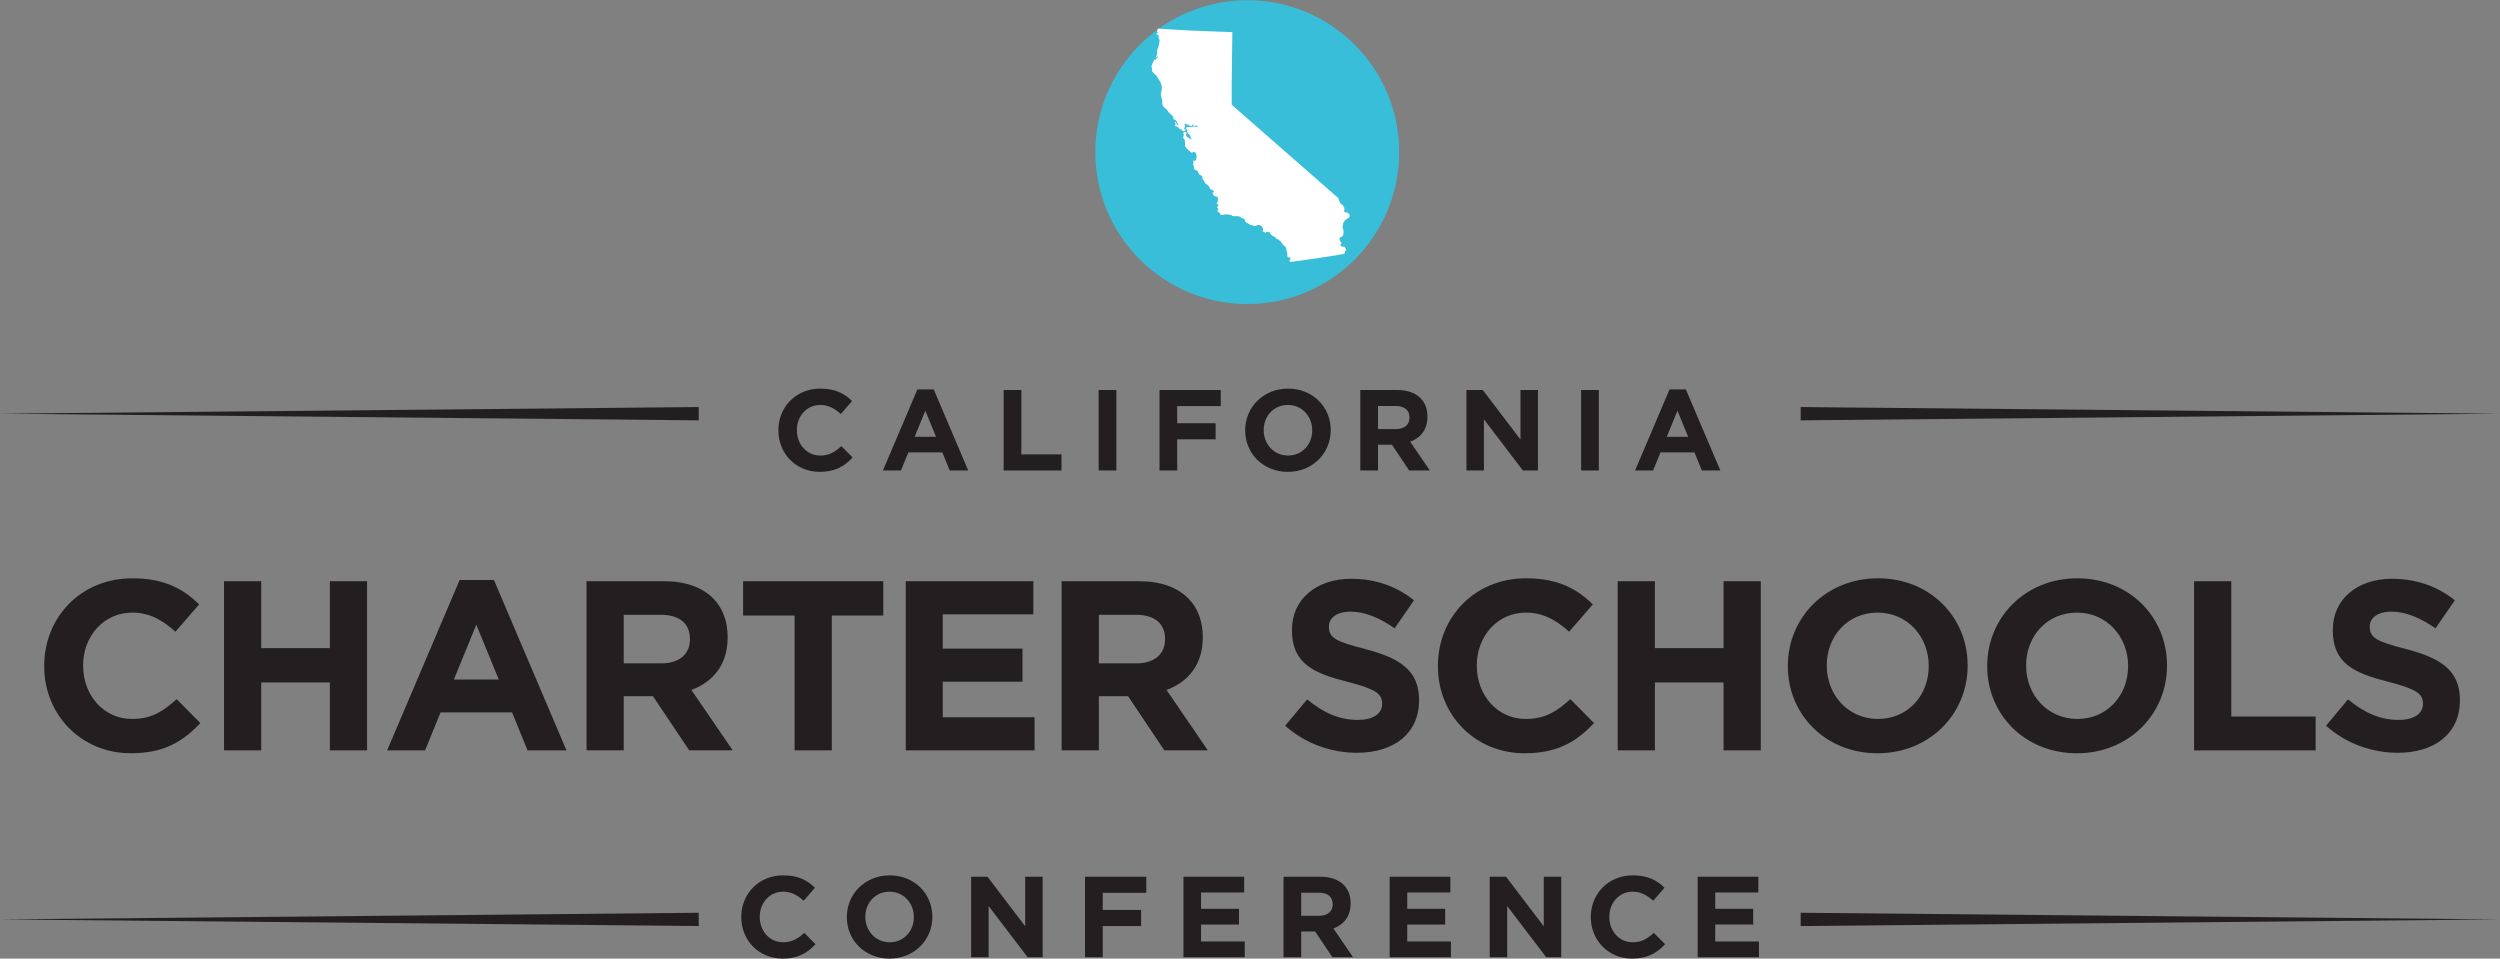 <?xml version="1.0" encoding="UTF-8" standalone="no"?>
<!-- Created with Inkscape (http://www.inkscape.org/) -->

<svg
   version="1.1"
   id="svg2"
   xml:space="preserve"
   width="588.4"
   height="225.613"
   viewBox="0 0 588.4 225.613"
   sodipodi:docname="CCSACon logo-basic.eps"
   xmlns:inkscape="http://www.inkscape.org/namespaces/inkscape"
   xmlns:sodipodi="http://sodipodi.sourceforge.net/DTD/sodipodi-0.dtd"
   xmlns="http://www.w3.org/2000/svg"
   xmlns:svg="http://www.w3.org/2000/svg"><rect x="0" y="0" width="588.4" height="225.613" fill="#808080" stroke="none"/><defs
     id="defs6" /><sodipodi:namedview
     id="namedview4"
     pagecolor="#ffffff"
     bordercolor="#666666"
     borderopacity="1.0"
     inkscape:pageshadow="2"
     inkscape:pageopacity="0.0"
     inkscape:pagecheckerboard="0" /><g
     id="g8"
     inkscape:groupmode="layer"
     inkscape:label="ink_ext_XXXXXX"
     transform="matrix(1.333,0,0,-1.333,0,225.613)"><g
       id="g10"
       transform="scale(0.1)"><path
         d="m 1934.01,1423.93 c 0,148.13 120.09,268.21 268.22,268.21 148.13,0 268.21,-120.08 268.21,-268.21 0,-148.13 -120.08,-268.22 -268.21,-268.22 -148.13,0 -268.22,120.09 -268.22,268.22"
         style="fill:#38bed8;fill-opacity:1;fill-rule:nonzero;stroke:none"
         id="path12" /><path
         d="m 2363.07,1342.65 c 1.25,-3.35 1.94,-8.07 4.86,-10.08 2.09,-1.44 4.66,-3.98 5.52,-6.46 0.88,-2.57 -0.31,-5.34 0.13,-7.94 0.14,-0.79 3.85,-0.53 4.44,-0.68 1.28,-0.33 2.46,-1.1 3.4,-2.07 1.97,-2.04 2.71,-4.96 0.32,-7.04 -2.27,-1.99 -5.66,-2.88 -7.48,-5.4 -0.84,-1.18 -1.47,-2.59 -2.27,-3.79 -1.2,-1.78 -0.86,-2.64 -0.9,-4.68 -0.02,-1.82 -0.82,-3.31 -0.22,-5.14 0.57,-1.74 1.34,-2.32 1.33,-4.45 0,-2.65 -0.02,-7.78 -2.21,-9.72 -1.93,-1.71 -4.86,-1.01 -4.92,-4.54 -0.02,-1.37 0.19,-2.61 0.95,-3.73 0.67,-1 2.05,-1.29 2.41,-2.54 0.75,-2.59 -3.25,-3.82 -0.64,-6.53 1.28,-1.34 3.08,-0.63 4.66,-0.84 2.35,-0.29 2.5,-1.17 3.39,-3.23 0.27,-0.65 0.96,-1.94 0.94,-2.61 -0.08,-1.9 -0.17,-0.49 -1.4,-1.75 -1.41,-1.46 -0.19,-2.98 -1.22,-4.63 -1.07,-1.7 -92,-14.76 -95.78,-14.7 -1.28,0.03 -2.01,3.79 -2.12,5.01 2.7,-5.25 3.35,1.9 0.06,3.22 -1.22,0.48 -1.25,-1.17 -2.58,0.37 -1.92,2.2 -0.25,4.52 -0.76,6.95 -0.3,1.43 -1.33,2.46 -1.51,4.06 -0.2,1.82 0.23,3.37 -0.61,4.97 -1.53,2.89 -3.88,3.86 -5.8,6.18 -0.98,1.2 -1.75,2.62 -2.67,3.84 -1.07,1.42 -2.23,2.13 -3.47,3.22 -0.59,0.53 -0.67,1.2 -1.43,1.68 -0.68,0.43 -1.77,0.28 -2.51,0.61 -1.37,0.62 -2.13,2.04 -3.12,3.13 -1.22,1.35 -2.54,1.48 -4,2.28 -2.28,1.23 -4.44,3.28 -5.91,5.39 -0.93,1.32 -0.64,1.75 -2.39,2.22 -1.23,0.33 -2.98,0.07 -4.15,-0.35 0.92,-4.05 -3.11,0.24 -3.61,0.44 -0.96,0.41 -1.56,-0.94 -2.22,0.72 -0.39,0.96 0.35,2.11 0.39,2.94 0.17,3.65 -2.38,7.11 -5.9,8.19 -3.63,1.12 -6.53,-2.56 -10.09,-1.56 -1.72,0.49 -2.43,1.19 -4.24,1.34 -2.35,0.18 -2.45,0.37 -3.96,1.84 -2.27,2.22 -5.37,1.47 -6.96,4.63 -0.66,1.33 -0.55,3.09 -1.62,4.18 -1.09,1.1 -2.61,1 -3.92,1.6 -1.17,0.51 -2.34,1.49 -3.38,2.23 -3.71,2.65 -9.75,0.46 -13.82,1.79 -0.78,0.26 -1.22,1.08 -1.94,1.41 -1.67,0.73 -4.26,0.66 -6.03,1.1 -2.26,0.56 -4.23,0.13 -6.51,-0.01 -2.13,-0.13 -3.93,-1.07 -5.98,-0.9 -1.04,1.09 -1.09,2.86 -2.09,3.94 -0.9,0.97 -2.47,1.01 -3.29,2.08 -1.28,1.68 0,2.46 0.22,4.19 0.24,1.95 -1.1,2.39 -1.28,3.63 -0.28,1.86 1.43,1.38 2.01,3 0.87,2.45 -2.65,2.33 -2.93,3.44 -0.4,1.6 0.83,1.03 1.28,2.04 0.38,0.89 0.47,2.2 0.65,3.17 0.39,2.12 0.85,4.64 -0.96,6.28 -1.65,1.5 -4.53,0.71 -6.08,2.46 -0.87,0.99 -3.81,7.09 -0.52,6.48 -0.22,-0.6 0.1,-0.92 0.08,-1.49 3.53,0.34 -1.48,4.67 -2.56,5.26 -1.02,0.56 -2.39,0.66 -3.24,1.44 -0.96,0.89 -0.87,2.22 -1.39,3.28 -1.46,3.05 -4.85,4.41 -7.11,6.72 -1.23,1.25 -1.48,2.37 -2.19,3.85 -0.66,1.39 -2.06,2.1 -2.78,3.48 -0.95,1.87 0.34,4.07 -1.33,5.74 -1.31,1.31 -3.09,1.08 -4.41,2.51 -1.87,2.02 -1.89,4.87 -3.86,6.47 -1.76,1.43 -4.47,1.42 -5.69,3.6 -0.43,0.8 0.1,2.4 -0.04,3.3 -0.17,1.17 -0.51,1.45 -0.83,2.46 -0.39,1.21 -1.39,4.31 0.35,4.94 -0.11,1 -2.32,4.92 0.89,3.93 0.93,-2.54 2.83,1.05 3.21,2.04 1,2.55 1.41,6.04 0.57,8.7 -1.17,3.65 -2.98,5.26 -6.42,3.79 -2.36,-1.01 -2.25,-0.89 -4.01,0.84 -1.18,1.16 -2.43,2.06 -3.62,3.11 -1.79,1.55 -4.72,4.54 -5.68,6.8 -0.71,1.68 -0.06,2.85 -0.06,4.62 0,1.7 -0.38,3.58 -0.52,5.23 -0.19,2.22 -0.71,2.06 -1.98,3.64 -1.38,1.69 -0.84,2.88 -0.23,4.79 0.33,1.03 0.52,1.4 0.28,2.61 -0.17,0.83 -1.1,1.61 -0.68,2.69 0.58,1.46 3.06,2.11 4.43,1.51 0.36,-1.25 2.88,-4.24 0.07,-3.78 -0.09,-2.96 1.5,-4.72 3.97,-6 1.47,-0.77 4.73,-3.5 6.22,-3.29 -2.19,2.78 -2.55,10.26 -6.62,10.02 0.22,0.84 0.83,1.45 0.82,2.38 -0.73,-0.13 -1.56,-0.27 -2.38,-0.15 -0.14,1.62 0.74,3.14 0.41,4.64 -0.42,1.92 -2.5,0.99 -2.68,2.46 -0.28,2.35 5.26,2.97 6.53,2.74 1.53,-0.3 2.62,-0.71 4.23,-0.12 1.64,0.61 1.55,1.01 3.45,0.89 1.38,-0.09 3.15,-0.18 4.46,-0.45 1.21,-0.24 3.1,-1.18 2.48,1.36 -1.36,0.07 -2.96,0.58 -4.04,0.64 -1.17,0.08 -2.22,-0.83 -3.47,-0.57 0.05,0.69 -0.13,1.47 -0.07,2.16 -3.01,0.44 -2.56,-4.22 -6.05,-2.25 -1.68,0.94 -2.58,3.69 -4.12,4.71 -0.18,-0.32 3.13,-4.99 0.21,-3.73 -0.62,1.29 -3.55,3.77 -5.12,2.59 -1.6,-1.2 0.01,-1.58 0.12,-2.46 0.18,-1.41 0.09,-1.72 -1.09,-2.86 1.09,-0.59 0.82,-1.86 -0.37,-2.25 -0.48,-1.73 1.25,-1.97 2.6,-2.22 0.42,-2.27 -2.66,-3.55 -4.43,-2.88 -1.37,0.53 -2.27,2.92 -3.77,3.38 -0.96,0.28 -1.36,-0.91 -2.47,0.19 -0.68,0.67 -0.04,1.75 -1.28,2.53 -1.41,0.88 -2.79,0.71 -4.07,1.78 -0.8,0.67 0.27,1.21 -1.27,1.42 -0.36,0.04 -0.48,-1.8 -1.47,-0.88 -0.76,0.72 0.37,1.33 0.48,1.67 0.51,1.57 0.7,1.94 0.28,3.56 -0.06,0.23 -1.28,3.11 -0.88,3.05 2.77,-0.38 2.28,-6.45 5.95,-6.17 0.34,1.89 -1.03,2.04 -1.7,3.31 -0.54,1.02 -0.55,2.11 -1.1,3.17 -0.67,1.32 -3.5,4.71 -4.96,3.27 -1.19,0.99 -0.62,2.34 -0.95,3.76 -0.32,1.41 -1,2.14 -1.9,3.21 -1.6,1.91 -3.37,3.1 -5.22,4.64 -1.67,1.4 -2.46,3.37 -3.75,5.12 -1.18,1.63 -2.3,2.14 -3.74,3.4 -2.22,1.95 -4.49,4.69 -5.07,7.68 -0.49,2.48 0.75,4.63 -0.09,7.13 -0.84,2.49 -1.75,5.06 -2.3,7.63 -0.67,3.17 1.06,5.96 1.18,9.15 0.06,1.89 0.54,3.65 0.67,5.35 0.13,1.72 -0.79,3.24 -1.12,4.9 -0.58,2.99 -2.69,5.57 -4,8.26 -1.21,2.5 -3,4.88 -4.47,7.12 -0.89,1.35 -1.87,1.6 -2.95,2.84 -1.27,1.44 -2.27,2.5 -3.59,3.77 -1.19,1.13 -1.48,2.22 -1.47,3.86 0,1.14 0.17,2.45 -0.01,3.57 -0.15,0.95 -0.85,1.74 -0.95,2.67 -0.18,1.72 0.57,1.19 1.13,2.46 0.4,0.91 0.26,1.98 0.71,2.9 0.29,0.59 3.69,7.47 4.05,7.53 0.35,0.07 0.7,0.07 1.05,0 -0.29,-0.45 -0.22,-1.2 -0.39,-1.71 1.51,-0.19 2.71,4.35 5.06,4.91 0.5,3.78 -3.89,-1.33 -4.16,-1.34 -0.24,1.62 1.08,3.03 1.81,4.36 1.41,2.61 1.26,4.58 0.88,7.25 -0.44,3.05 1.57,5.88 2.45,8.63 1.06,3.33 1.32,6.6 1.73,10.04 0.29,2.43 -0.32,1.88 -1.29,4.01 -0.75,1.64 0.22,3.75 -0.54,5.35 -0.71,1.5 -2.95,1.44 -3.3,2.89 -0.6,2.5 2.49,1.27 2.64,2.86 -4.54,1.51 0.51,3.71 -1.07,6.5 l 57.33,-3.4 74.81,-2.84 -1.19,-94.6 0.09,-33.6 188.32,-164.86"
         style="fill:#ffffff;fill-opacity:1;fill-rule:nonzero;stroke:none"
         id="path14" /><path
         d="m 1374.32,932.461 v 0.418 c 0,40.391 30.44,73.481 74.08,73.481 26.81,0 42.84,-8.938 56.03,-21.93 l -19.89,-22.934 c -10.96,9.945 -22.12,16.035 -36.33,16.035 -23.96,0 -41.22,-19.886 -41.22,-44.254 v -0.398 c 0,-24.367 16.86,-44.668 41.22,-44.668 16.23,0 26.18,6.5 37.34,16.648 l 19.9,-20.097 c -14.62,-15.629 -30.85,-25.375 -58.26,-25.375 -41.82,0 -72.87,32.273 -72.87,73.074"
         style="fill:#231f20;fill-opacity:1;fill-rule:nonzero;stroke:none"
         id="path16" /><path
         d="m 1652.68,921.301 -18.88,46.078 -18.88,-46.078 z m -32.88,83.639 h 28.82 l 60.9,-143.116 h -32.68 l -12.99,31.867 h -60.09 l -12.99,-31.867 h -31.87 l 60.9,143.116"
         style="fill:#231f20;fill-opacity:1;fill-rule:nonzero;stroke:none"
         id="path18" /><path
         d="m 1772.1,1003.92 h 31.27 V 890.246 h 70.84 V 861.824 H 1772.1 v 142.096"
         style="fill:#231f20;fill-opacity:1;fill-rule:nonzero;stroke:none"
         id="path20" /><path
         d="m 1939.83,1003.92 h 31.27 V 861.824 h -31.27 v 142.096"
         style="fill:#231f20;fill-opacity:1;fill-rule:nonzero;stroke:none"
         id="path22" /><path
         d="m 2047.26,1003.92 h 108.18 v -28.416 h -76.93 v -30.242 h 67.81 v -28.426 h -67.81 v -55.012 h -31.25 v 142.096"
         style="fill:#231f20;fill-opacity:1;fill-rule:nonzero;stroke:none"
         id="path24" /><path
         d="m 2316.9,932.461 v 0.418 c 0,24.348 -17.87,44.652 -43.05,44.652 -25.17,0 -42.62,-19.886 -42.62,-44.254 v -0.398 c 0,-24.367 17.86,-44.668 43.03,-44.668 25.17,0 42.64,19.902 42.64,44.25 z m -118.37,0 v 0.418 c 0,40.391 31.89,73.481 75.73,73.481 43.86,0 75.33,-32.68 75.33,-73.083 v -0.398 c 0,-40.402 -31.89,-73.492 -75.74,-73.492 -43.84,0 -75.32,32.683 -75.32,73.074"
         style="fill:#231f20;fill-opacity:1;fill-rule:nonzero;stroke:none"
         id="path26" /><path
         d="m 2464.73,934.898 c 15.23,0 23.96,8.122 23.96,20.098 v 0.414 c 0,13.395 -9.34,20.293 -24.57,20.293 h -31.06 v -40.805 z m -62.92,69.022 h 64.96 c 18.06,0 32.06,-5.072 41.41,-14.408 7.91,-7.918 12.17,-19.086 12.17,-32.481 v -0.406 c 0,-22.941 -12.39,-37.352 -30.44,-44.051 l 34.7,-50.75 h -36.53 l -30.45,45.473 h -24.57 v -45.473 h -31.25 v 142.096"
         style="fill:#231f20;fill-opacity:1;fill-rule:nonzero;stroke:none"
         id="path28" /><path
         d="m 2589.22,1003.92 h 28.82 l 66.59,-87.486 v 87.486 h 30.85 V 861.824 h -26.59 l -68.83,90.336 v -90.336 h -30.84 v 142.096"
         style="fill:#231f20;fill-opacity:1;fill-rule:nonzero;stroke:none"
         id="path30" /><path
         d="m 2791.68,1003.92 h 31.25 V 861.824 h -31.25 v 142.096"
         style="fill:#231f20;fill-opacity:1;fill-rule:nonzero;stroke:none"
         id="path32" /><path
         d="m 2980.69,921.301 -18.88,46.078 -18.88,-46.078 z m -32.88,83.639 h 28.83 l 60.88,-143.116 h -32.66 l -12.99,31.867 h -60.11 l -12.99,-31.867 h -31.86 l 60.9,143.116"
         style="fill:#231f20;fill-opacity:1;fill-rule:nonzero;stroke:none"
         id="path34" /><path
         d="m 78.062,516.141 v 0.847 c 0,84.91 64.001,154.461 155.743,154.461 56.324,0 90.039,-18.769 117.773,-46.078 l -41.816,-48.223 c -23.043,20.911 -46.516,33.723 -76.383,33.723 -50.352,0 -86.617,-41.82 -86.617,-93.031 v -0.852 c 0,-51.207 35.41,-93.867 86.617,-93.867 34.141,0 55.043,13.649 78.516,34.988 l 41.816,-42.238 C 322.988,383 288.848,362.531 231.246,362.531 c -87.906,0 -153.184,67.84 -153.184,153.61"
         style="fill:#231f20;fill-opacity:1;fill-rule:nonzero;stroke:none"
         id="path36" /><path
         d="M 395.527,666.328 H 461.23 V 548.141 h 121.188 v 118.187 h 65.711 V 367.641 h -65.711 v 119.91 H 461.23 v -119.91 h -65.703 v 298.687"
         style="fill:#231f20;fill-opacity:1;fill-rule:nonzero;stroke:none"
         id="path38" /><path
         d="m 880.684,492.672 -39.688,96.859 -39.683,-96.859 z m -69.125,175.797 h 60.593 L 1000.16,367.641 h -68.699 l -27.309,67 h -126.3 l -27.309,-67 h -66.992 l 128.008,300.828"
         style="fill:#231f20;fill-opacity:1;fill-rule:nonzero;stroke:none"
         id="path40" /><path
         d="m 1167.86,521.262 c 32.01,0 50.35,17.07 50.35,42.238 v 0.852 c 0,28.16 -19.62,42.679 -51.63,42.679 h -65.29 v -85.769 z m -132.27,145.066 h 136.54 c 37.97,0 67.42,-10.656 87.05,-30.289 16.64,-16.641 25.6,-40.109 25.6,-68.269 v -0.848 c 0,-48.223 -26.03,-78.524 -64.01,-92.602 l 72.97,-106.679 h -76.81 l -64,95.578 h -51.64 v -95.578 h -65.7 v 298.687"
         style="fill:#231f20;fill-opacity:1;fill-rule:nonzero;stroke:none"
         id="path42" /><path
         d="m 1402.97,605.738 h -90.89 v 60.59 h 247.49 v -60.59 h -90.89 V 367.641 h -65.71 v 238.097"
         style="fill:#231f20;fill-opacity:1;fill-rule:nonzero;stroke:none"
         id="path44" /><path
         d="m 1599.25,666.328 h 225.29 v -58.449 h -160.01 v -60.59 h 140.82 v -58.461 h -140.82 v -62.726 h 162.15 v -58.461 h -227.43 v 298.687"
         style="fill:#231f20;fill-opacity:1;fill-rule:nonzero;stroke:none"
         id="path46" /><path
         d="m 2006.74,521.262 c 32.01,0 50.36,17.07 50.36,42.238 v 0.852 c 0,28.16 -19.63,42.679 -51.64,42.679 h -65.28 v -85.769 z m -132.27,145.066 h 136.55 c 37.96,0 67.41,-10.656 87.04,-30.289 16.65,-16.641 25.6,-40.109 25.6,-68.269 v -0.848 c 0,-48.223 -26.03,-78.524 -64,-92.602 l 72.96,-106.679 h -76.81 l -64,95.578 h -51.63 v -95.578 h -65.71 v 298.687"
         style="fill:#231f20;fill-opacity:1;fill-rule:nonzero;stroke:none"
         id="path48" /><path
         d="m 2269.17,411.172 38.81,46.508 c 26.89,-22.192 55.05,-36.27 89.18,-36.27 26.89,0 43.11,10.672 43.11,28.16 v 0.86 c 0,16.629 -10.25,25.172 -60.17,37.968 -60.17,15.364 -99,32 -99,91.321 v 0.851 c 0,54.192 43.53,90.032 104.55,90.032 43.52,0 80.64,-13.661 110.94,-37.981 l -34.13,-49.492 c -26.46,18.351 -52.49,29.441 -77.67,29.441 -25.18,0 -38.41,-11.519 -38.41,-26.031 v -0.848 c 0,-19.621 12.81,-26.031 64.45,-39.261 60.58,-15.782 94.71,-37.551 94.71,-89.598 v -0.863 c 0,-59.309 -45.21,-92.59 -109.66,-92.59 -45.22,0 -90.88,15.793 -126.71,47.793"
         style="fill:#231f20;fill-opacity:1;fill-rule:nonzero;stroke:none"
         id="path50" /><path
         d="m 2538.82,516.141 v 0.847 c 0,84.91 64.01,154.461 155.76,154.461 56.31,0 90.02,-18.769 117.76,-46.078 l -41.83,-48.223 c -23.04,20.911 -46.49,33.723 -76.36,33.723 -50.36,0 -86.64,-41.82 -86.64,-93.031 v -0.852 c 0,-51.207 35.43,-93.867 86.64,-93.867 34.13,0 55.04,13.649 78.5,34.988 l 41.82,-42.238 C 2783.75,383 2749.61,362.531 2692,362.531 c -87.89,0 -153.18,67.84 -153.18,153.61"
         style="fill:#231f20;fill-opacity:1;fill-rule:nonzero;stroke:none"
         id="path52" /><path
         d="M 2856.27,666.328 H 2922 V 548.141 h 121.18 v 118.187 h 65.72 V 367.641 h -65.72 v 119.91 H 2922 v -119.91 h -65.73 v 298.687"
         style="fill:#231f20;fill-opacity:1;fill-rule:nonzero;stroke:none"
         id="path54" /><path
         d="m 3405.45,516.141 v 0.847 c 0,51.203 -37.53,93.883 -90.44,93.883 -52.92,0 -89.62,-41.82 -89.62,-93.031 v -0.852 c 0,-51.207 37.55,-93.867 90.46,-93.867 52.91,0 89.6,41.809 89.6,93.02 z m -248.76,0 v 0.847 c 0,84.91 66.99,154.461 159.16,154.461 92.16,0 158.3,-68.687 158.3,-153.609 v -0.852 c 0,-84.906 -66.99,-154.457 -159.14,-154.457 -92.18,0 -158.32,68.699 -158.32,153.61"
         style="fill:#231f20;fill-opacity:1;fill-rule:nonzero;stroke:none"
         id="path56" /><path
         d="m 3757.48,516.141 v 0.847 c 0,51.203 -37.55,93.883 -90.46,93.883 -52.91,0 -89.62,-41.82 -89.62,-93.031 v -0.852 c 0,-51.207 37.56,-93.867 90.47,-93.867 52.91,0 89.61,41.809 89.61,93.02 z m -248.77,0 v 0.847 c 0,84.91 66.98,154.461 159.16,154.461 92.16,0 158.3,-68.687 158.3,-153.609 v -0.852 c 0,-84.906 -66.99,-154.457 -159.15,-154.457 -92.18,0 -158.31,68.699 -158.31,153.61"
         style="fill:#231f20;fill-opacity:1;fill-rule:nonzero;stroke:none"
         id="path58" /><path
         d="m 3873.96,666.328 h 65.72 V 427.379 h 148.91 v -59.738 h -214.63 v 298.687"
         style="fill:#231f20;fill-opacity:1;fill-rule:nonzero;stroke:none"
         id="path60" /><path
         d="m 4106.93,411.172 38.82,46.508 c 26.88,-22.192 55.05,-36.27 89.18,-36.27 26.88,0 43.1,10.672 43.1,28.16 v 0.86 c 0,16.629 -10.25,25.172 -60.16,37.968 -60.18,15.364 -99,32 -99,91.321 v 0.851 c 0,54.192 43.53,90.032 104.54,90.032 43.52,0 80.65,-13.661 110.94,-37.981 l -34.13,-49.492 c -26.46,18.351 -52.48,29.441 -77.66,29.441 -25.17,0 -38.41,-11.519 -38.41,-26.031 v -0.848 c 0,-19.621 12.81,-26.031 64.44,-39.261 60.59,-15.782 94.72,-37.551 94.72,-89.598 v -0.863 c 0,-59.309 -45.22,-92.59 -109.66,-92.59 -45.22,0 -90.88,15.793 -126.72,47.793"
         style="fill:#231f20;fill-opacity:1;fill-rule:nonzero;stroke:none"
         id="path62" /><path
         d="M 1233.64,950.352 0,962.09 1233.64,973.836 Z"
         style="fill:#231f20;fill-opacity:1;fill-rule:nonzero;stroke:none"
         id="path64" /><path
         d="M 3179.35,973.836 4412.99,962.09 3179.35,950.352 Z"
         style="fill:#231f20;fill-opacity:1;fill-rule:nonzero;stroke:none"
         id="path66" /><path
         d="M 1233.64,57.449 0,69.18 1233.64,80.922 Z"
         style="fill:#231f20;fill-opacity:1;fill-rule:nonzero;stroke:none"
         id="path68" /><path
         d="M 3179.35,80.922 4412.99,69.18 3179.35,57.449 Z"
         style="fill:#231f20;fill-opacity:1;fill-rule:nonzero;stroke:none"
         id="path70" /><path
         d="m 1308.79,73.07 v 0.41 c 0,40.398 30.44,73.481 74.09,73.481 26.8,0 42.83,-8.93 56.02,-21.922 l -19.89,-22.937 c -10.96,9.949 -22.12,16.039 -36.33,16.039 -23.96,0 -41.21,-19.891 -41.21,-44.25 v -0.41 c 0,-24.359 16.85,-44.66 41.21,-44.66 16.24,0 26.18,6.5 37.34,16.648 l 19.9,-20.09 C 1425.3,9.75 1409.07,0 1381.66,0 c -41.82,0 -72.87,32.281 -72.87,73.07"
         style="fill:#231f20;fill-opacity:1;fill-rule:nonzero;stroke:none"
         id="path72" /><path
         d="m 1613.54,73.07 v 0.41 c 0,24.359 -17.86,44.66 -43.03,44.66 -25.17,0 -42.63,-19.891 -42.63,-44.25 v -0.41 c 0,-24.359 17.86,-44.66 43.04,-44.66 25.16,0 42.62,19.91 42.62,44.25 z m -118.34,0 v 0.41 c 0,40.398 31.87,73.481 75.72,73.481 43.84,0 75.31,-32.672 75.31,-73.07 V 73.481 C 1646.23,33.078 1614.36,0 1570.51,0 1526.66,0 1495.2,32.691 1495.2,73.07"
         style="fill:#231f20;fill-opacity:1;fill-rule:nonzero;stroke:none"
         id="path74" /><path
         d="m 1714.7,144.531 h 28.83 l 66.59,-87.492 v 87.492 h 30.85 V 2.441 h -26.59 L 1745.56,92.769 V 2.441 H 1714.7 V 144.531"
         style="fill:#231f20;fill-opacity:1;fill-rule:nonzero;stroke:none"
         id="path76" /><path
         d="m 1915.74,144.531 h 108.2 V 116.109 H 1947 V 85.871 h 67.8 V 57.449 H 1947 V 2.441 h -31.26 V 144.531"
         style="fill:#231f20;fill-opacity:1;fill-rule:nonzero;stroke:none"
         id="path78" /><path
         d="m 2089.56,144.531 h 107.18 v -27.812 h -76.12 V 87.891 h 66.99 V 60.082 h -66.99 V 30.25 h 77.14 V 2.441 h -108.2 V 144.531"
         style="fill:#231f20;fill-opacity:1;fill-rule:nonzero;stroke:none"
         id="path80" /><path
         d="m 2329.16,75.512 c 15.21,0 23.93,8.117 23.93,20.098 v 0.41 c 0,13.402 -9.33,20.29 -24.55,20.29 h -31.06 V 75.512 Z m -62.94,69.019 h 64.96 c 18.06,0 32.08,-5.082 41.41,-14.41 7.92,-7.922 12.17,-19.082 12.17,-32.48 v -0.41 c 0,-22.941 -12.38,-37.352 -30.45,-44.039 l 34.72,-50.75 h -36.54 l -30.45,45.457 h -24.56 V 2.441 h -31.26 V 144.531"
         style="fill:#231f20;fill-opacity:1;fill-rule:nonzero;stroke:none"
         id="path82" /><path
         d="m 2453.64,144.531 h 107.19 V 116.719 H 2484.7 V 87.891 h 66.99 V 60.082 H 2484.7 V 30.25 h 77.13 V 2.441 H 2453.64 V 144.531"
         style="fill:#231f20;fill-opacity:1;fill-rule:nonzero;stroke:none"
         id="path84" /><path
         d="m 2630.31,144.531 h 28.82 l 66.59,-87.492 v 87.492 h 30.86 V 2.441 h -26.59 L 2661.17,92.769 V 2.441 h -30.86 V 144.531"
         style="fill:#231f20;fill-opacity:1;fill-rule:nonzero;stroke:none"
         id="path86" /><path
         d="m 2808.8,73.07 v 0.41 c 0,40.398 30.45,73.481 74.09,73.481 26.8,0 42.84,-8.93 56.03,-21.922 l -19.89,-22.937 c -10.97,9.949 -22.13,16.039 -36.34,16.039 -23.96,0 -41.22,-19.891 -41.22,-44.25 v -0.41 c 0,-24.359 16.87,-44.66 41.22,-44.66 16.23,0 26.18,6.5 37.34,16.648 l 19.91,-20.09 C 2925.32,9.75 2909.08,0 2881.67,0 2839.86,0 2808.8,32.281 2808.8,73.07"
         style="fill:#231f20;fill-opacity:1;fill-rule:nonzero;stroke:none"
         id="path88" /><path
         d="m 2997.44,144.531 h 107.19 v -27.812 h -76.12 V 87.891 h 66.98 V 60.082 h -66.98 V 30.25 h 77.13 V 2.441 h -108.2 V 144.531"
         style="fill:#231f20;fill-opacity:1;fill-rule:nonzero;stroke:none"
         id="path90" /></g></g></svg>
